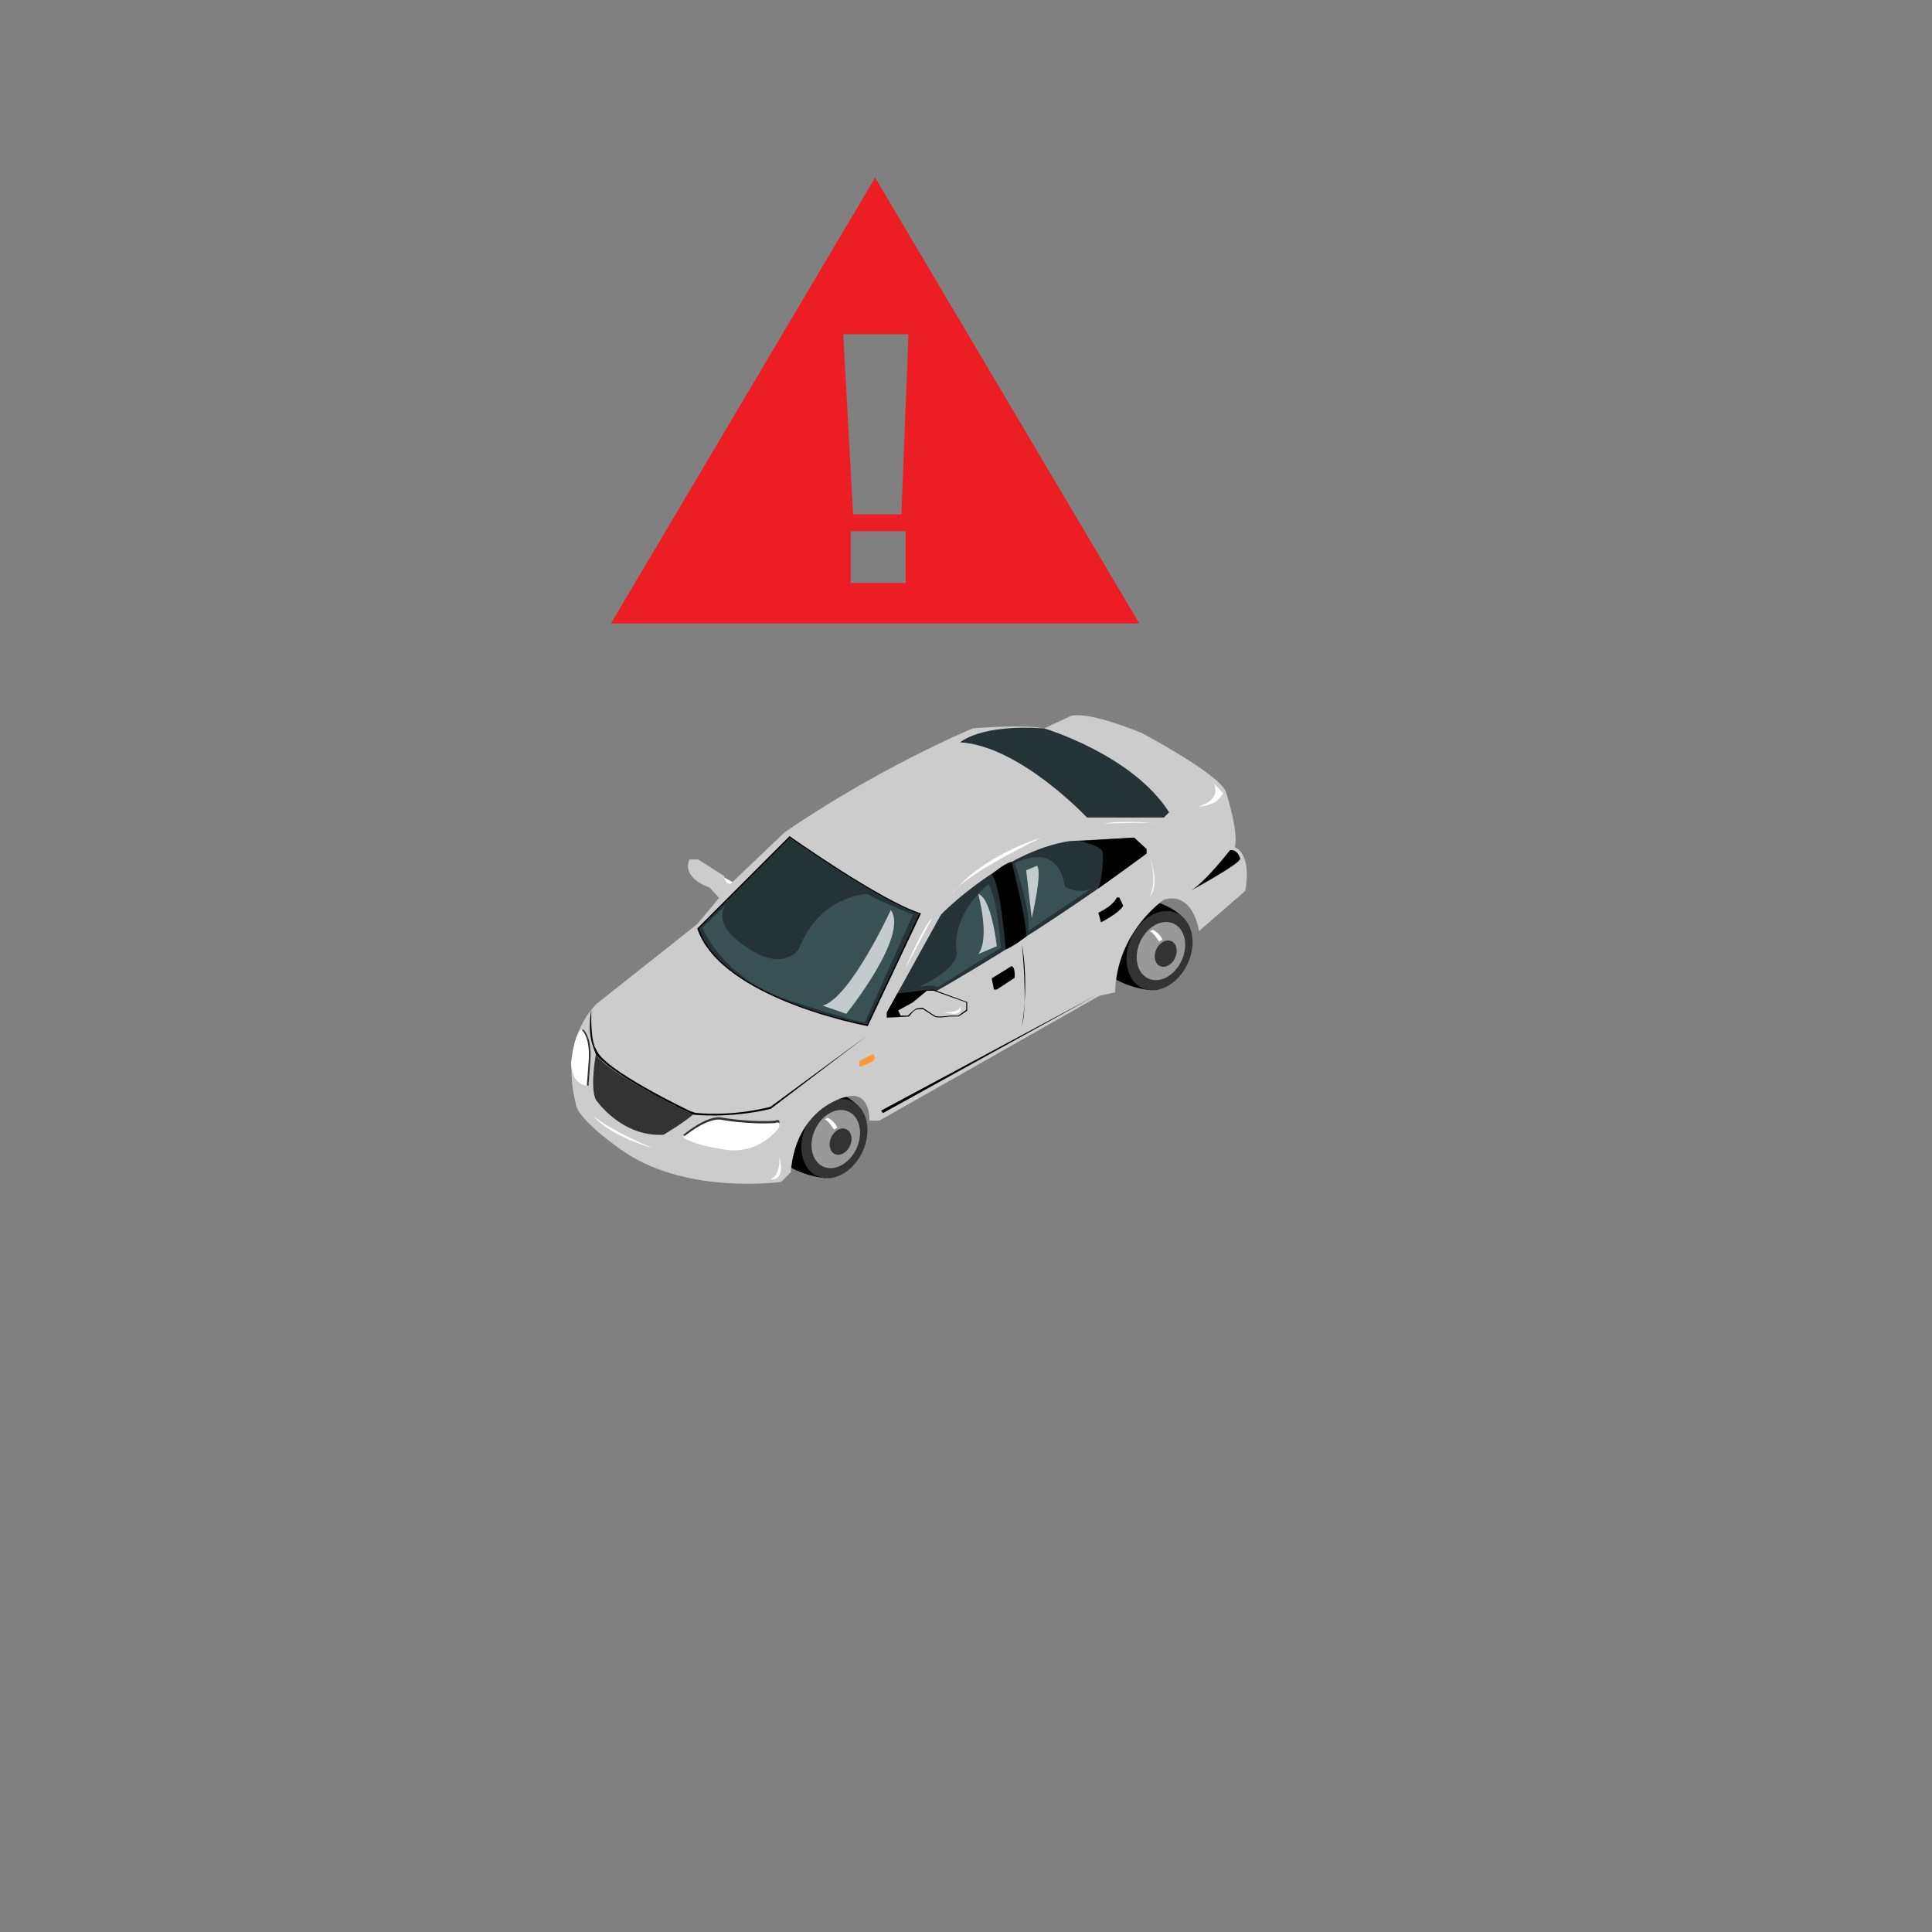 <?xml version="1.0" encoding="utf-8"?>
<!-- Generator: Adobe Illustrator 16.0.0, SVG Export Plug-In . SVG Version: 6.00 Build 0)  -->
<!DOCTYPE svg PUBLIC "-//W3C//DTD SVG 1.1//EN" "http://www.w3.org/Graphics/SVG/1.1/DTD/svg11.dtd">
<svg version="1.1" id="Layer_1" xmlns="http://www.w3.org/2000/svg" xmlns:xlink="http://www.w3.org/1999/xlink" x="0px" y="0px"
	 width="200px" height="200px" viewBox="0 0 200 200" enable-background="new 0 0 200 200" xml:space="preserve">
<rect x="0" y="0" width="200" height="200" fill="#808080" stroke="none"/>
<polygon fill="#FFFFFF" points="74.16,90.374 74.16,91.779 75.684,92.543 75.922,91.364 "/>
<g id="Tire_2_1_">
	<path d="M85.392,121.956c0,0-3.566-0.253-5.719-2.857c0,0-1.853-4.827,2.927-6.741c0,0,3.874-0.203,6.133,2.016
		C91.003,116.577,85.392,121.956,85.392,121.956z"/>
	<path fill="#333333" d="M89.456,118.828c-0.827,2.214-2.874,3.561-4.574,3.03c-1.697-0.531-2.407-2.744-1.58-4.952
		c0.831-2.204,2.875-3.556,4.575-3.026C89.575,114.414,90.281,116.625,89.456,118.828z"/>
	<path fill="#999999" d="M87.617,114.987c-1.244-0.387-2.75,0.608-3.353,2.217c-0.611,1.619-0.085,3.248,1.157,3.64
		c1.248,0.387,2.75-0.604,3.356-2.222C89.386,117.002,88.872,115.379,87.617,114.987z M88.042,118.499
		c-0.274,0.734-0.958,1.184-1.523,1.007c-0.566-0.175-0.8-0.915-0.526-1.646c0.272-0.729,0.952-1.178,1.521-1.002
		C88.076,117.025,88.313,117.77,88.042,118.499z"/>
	<path fill="#FFFFFF" d="M85.695,115.711c0,0,0.705,0.363,0.988,1.02l-0.351,0.207c0,0-0.564-0.974-0.972-1.057L85.695,115.711z"/>
	
		<animateTransform  type="translate" fill="remove" attributeType="XML" accumulate="none" repeatCount="indefinite" additive="replace" begin="0s" values="0,0;0.1,0.1;0,0" restart="always" calcMode="linear" dur="1" attributeName="transform">
		</animateTransform>
</g>
<g id="Tire_2_2_">
	<path d="M119.05,102.495c0,0-3.567-0.255-5.72-2.855c0,0-1.852-4.834,2.926-6.747c0,0,3.872-0.197,6.138,2.013
		C124.659,97.116,119.05,102.495,119.05,102.495z"/>
	<path fill="#333333" d="M123.111,99.37c-0.828,2.203-2.873,3.559-4.572,3.028c-1.699-0.535-2.406-2.744-1.582-4.945
		c0.831-2.21,2.875-3.563,4.575-3.031C123.234,94.949,123.938,97.167,123.111,99.37z"/>
	<path fill="#999999" d="M121.279,95.53c-1.248-0.392-2.752,0.602-3.357,2.222c-0.604,1.611-0.084,3.238,1.162,3.629
		s2.748-0.604,3.354-2.217C123.045,97.54,122.524,95.919,121.279,95.53z M121.693,99.042c-0.271,0.729-0.953,1.178-1.52,0.999
		c-0.566-0.172-0.797-0.908-0.525-1.64c0.271-0.727,0.949-1.181,1.52-1.004C121.737,97.567,121.973,98.307,121.693,99.042z"/>
	<path fill="#FFFFFF" d="M119.354,96.25c0,0,0.7,0.365,0.985,1.019l-0.35,0.208c0,0-0.566-0.978-0.97-1.06L119.354,96.25z"/>
	
		<animateTransform  type="translate" fill="remove" attributeType="XML" accumulate="none" repeatCount="indefinite" additive="replace" begin="0s" values="0,0;0.1,0.1;0,0" restart="always" calcMode="linear" dur="1" attributeName="transform">
		</animateTransform>
</g>
<g id="Car">
	<path fill="#CCCCCC" d="M59.605,114.21c0,0-1.9-6.146,2.171-10.312l10.403-8.235l2.259-2.71l-0.995-1.087
		c0,0-2.891-0.902-2.081-2.895h0.904l2.711,1.72c0,0,0,0.815,0.639,0.815l5.605-5.342c0,0,8.413-5.969,19.451-10.761
		c0,0,5.158-0.449,7.42,0l2.535-1.179c0,0,0.994-0.995,7.507,1.628c0,0,8.234,4.345,8.78,6.151c0,0,1.358,4.161,0.906,5.699
		c0,0,1.809,0.543,1.086,4.525l-4.793,4.166c0,0-0.539-4.166-3.619-3.256c0,0-4.882,3.256-5.061,9.583l-1.629,0.364L91.01,116.018
		h-1.009c0,0,0.181-3.255-2.535-2.441c0,0-5.062,1.083-5.607,7.778l-0.995,0.994c0,0-9.591,1.355-16.193-3.076
		C64.67,119.278,59.65,115.895,59.605,114.21z"/>
	<path d="M95.339,94.554l-5.512,11.668c0,0-15.165-2.759-17.647-10.106l9.556-9.56C81.733,86.556,91.201,93.262,95.339,94.554z"/>
	<path fill="#253336" d="M95.162,94.58l-5.435,11.491c0,0-14.926-2.718-17.369-9.952l9.406-9.408
		C81.767,86.71,91.088,93.311,95.162,94.58z"/>
	<path fill="#253336" d="M91.809,104.801l5.609-10.134c0,0,6.337-6.512,13.296-7.599l6.697-0.359l1.265,1.176v0.479
		c0,0-11.039,8.479-25.691,16.439l-1.174,0.544v-0.546H91.809z"/>
	<path fill="#253336" d="M99.408,76.848c0,0,1.992-1.902,8.686-1.448c0,0,9.137,2.715,12.932,8.688l-0.541,0.541h-7.963
		C112.529,84.629,105.559,77.212,99.408,76.848z"/>
	<path fill="#333333" d="M61.685,109.142c0,0-0.639,3.439,0,4.706c0,0,2.637,3.89,7.017,3.618c0,0,2.117-1.267,3.026-2.077
		C71.728,115.384,62.769,111.042,61.685,109.142z"/>
	<path fill="#333333" d="M60.346,106.553c0,0,0.985,0.682,0.758,3.394l-0.178,2.446c0,0-1.629-0.143-1.629-2.402
		C59.297,109.993,59.536,107.234,60.346,106.553z"/>
	<path fill="#333333" d="M70.731,117.479c0,0,2.261-1.918,3.797-1.822c0,0,2.806,0.542,5.701,0.364c0,0,0.721-0.353,0.358,0.54
		c0,0-2.08,2.896-5.789,2.17C74.804,118.731,71.562,118.244,70.731,117.479z"/>
	<path fill="#FFFFFF" d="M70.731,117.721c0,0,2.261-1.918,3.797-1.826c0,0,2.806,0.542,5.701,0.364c0,0,0.721-0.351,0.358,0.546
		c0,0-2.08,2.888-5.789,2.164C74.804,118.973,71.562,118.485,70.731,117.721z"/>
	<path fill="#FFFFFF" d="M60.172,106.569c0,0,0.986,0.677,0.758,3.392l-0.182,2.44c0,0-1.625-0.138-1.625-2.399
		C59.121,110.004,59.367,107.246,60.172,106.569z"/>
	<polygon fill="#FF9933" points="88.96,109.842 90.385,109.108 90.591,109.473 90.416,109.842 89.195,110.396 88.96,110.396 	"/>
	<path d="M102.664,90.512c0,0,1.291-1.16,2.054-1.29c0,0,1.681,6.526,1.497,7.747c0,0-1.23,0.958-2.096,1.326
		C104.119,98.293,103.568,91.413,102.664,90.512z"/>
	<path d="M111.769,87.067c0,0,2.31,0.452,2.402,1.226c0,0,0.041,2.659-0.505,3.7l5.016-3.629v-0.479l-1.303-1.176l0,0
		L111.769,87.067z"/>
	<path fill="#CCCCCC" d="M94.49,103.976l1.459-1.208h0.691l3.385,1.208v0.759l-0.82,0.607h-0.879c0,0-1.227,0.204-1.561,0
		c-0.343-0.203-1.223-0.811-1.223-0.811l-0.675,0.066l-0.377,0.269l-0.506,0.476h-0.744l-0.254-0.541L94.49,103.976z"/>
	<path d="M92.894,102.843l3.009-0.352l0.714-0.052l3.512,1.295v0.889l-0.887,0.595l-0.988,0.014c0,0-1.195,0.202-1.534,0
		c-0.343-0.203-1.176-0.773-1.176-0.773l-0.693,0.042l-0.27,0.17l-0.498,0.562l-2.275,0.115v-0.544L92.894,102.843z"/>
	<path fill="#CCCCCC" d="M94.49,103.771l1.459-1.21h0.691l3.385,1.21v0.761l-0.82,0.607h-0.879c0,0-1.227,0.203-1.561,0
		c-0.345-0.202-1.229-0.81-1.229-0.81l-0.68,0.063l-0.371,0.271l-0.507,0.475h-0.747l-0.248-0.541L94.49,103.771z"/>
	<path fill="#FFFFFF" d="M80.694,119.771c0,0,0.123,1.864-0.92,2.307C79.774,122.079,81.337,122.437,80.694,119.771z"/>
	<path fill="#FFFFFF" d="M96.5,95.031l-2.839,5.337C93.663,100.366,95.631,95.755,96.5,95.031z"/>
	<path fill="#FFFFFF" d="M107.776,86.71c0,0-8.35,4.046-9.186,5.833C98.597,92.543,100.858,89.016,107.776,86.71z"/>
	<path fill="#FFFFFF" d="M99.408,104.099c0,0,0.226,0.702-1.676,0.702C97.732,104.801,99.769,105.434,99.408,104.099z"/>
	<path d="M61.215,104.527c0,0-0.456,2.08,0.186,3.844l0.283,0.771c0,0,1.073,1.853,10.043,6.242c0,0,3.614,0.449,8.047-0.591
		l9.998-7.595l-9.998,7.367c0,0-3.574,1.042-7.778,0.639l-0.545-0.181c0,0-9.064-4.298-9.722-6.375
		C61.729,108.648,61.117,108.139,61.215,104.527z"/>
	<path fill="#FFFFFF" d="M61.401,115.485c0,0,1.401,1.97,6.15,3.362C67.554,118.848,63.023,116.968,61.401,115.485z"/>
	<path opacity="0.3" fill="#669999" enable-background="new    " d="M94.521,94.667c0,0-3.482-1.356-4.751-2.123
		c0,0-4.933,0.102-7.103,5.75c0,0-1.945,2.932-6.696-1.271c0,0-1.901-1.513-0.902-3.266l-2.351,2.268c0,0,1.989,5.203,8.908,7.509
		c0,0,7.281,2.409,7.916,2.258L94.521,94.667z"/>
	<polygon points="113.533,102.998 91.413,115.218 91.199,114.978 	"/>
	<path d="M102.664,101.279l0.226,1.16h0.294l1.846-1.215c0,0,0.115-1.08-0.312-1.217L102.664,101.279z"/>
	<path d="M113.701,94.486l0.271,0.996c0,0,1.899-0.962,2.305-1.723l-0.405-0.853h-0.271
		C115.601,92.905,115.377,93.674,113.701,94.486z"/>
	<path opacity="0.3" fill="#669999" enable-background="new    " d="M102.303,91.549c0,0,0.861,0.814,1.314,6.559l-6.514,4.07
		c0,0-0.917-0.317-2.02,0c0,0,3.823-1.627,3.967-3.482C99.046,98.695,98.142,95.122,102.303,91.549z"/>
	<path opacity="0.3" fill="#669999" enable-background="new    " d="M105.045,89.352c0,0,1.782,5.181,1.377,7.037l6.559-4.396
		c0,0-1.265,0.642-2.76-0.219C110.217,91.774,109.865,87.058,105.045,89.352z"/>
	<path d="M127.326,88.009c0,0-2.549,3.297-4.035,4.177c0,0,5.121-2.783,5.09-3.295C128.381,88.889,128.178,87.906,127.326,88.009z"
		/>
	<path d="M105.787,97.702c0,0,0.639,6.321,0,8.52C105.787,106.222,106.561,102.132,105.787,97.702z"/>
	<path fill="#FFFFFF" d="M118.994,88.721c0,0,1.18,2.692,0,4.184C118.994,92.905,119.9,91.325,118.994,88.721z"/>
	<path fill="#FFFFFF" d="M114.291,85.26c0,0,4.75-0.178,5.561,0C119.852,85.26,116.503,84.854,114.291,85.26z"/>
	<path fill="#FFFFFF" d="M125.641,81.099c0,0,0.994,1.674-1.627,2.395c0,0,2.078,0,2.584-1.403L125.641,81.099z"/>
	<path opacity="0.7" fill="#FFFFFF" enable-background="new    " d="M92.22,94.194c0,0-4.207,9.137-7.058,9.906l2.441,0.851
		C87.604,104.951,94.117,96.886,92.22,94.194z"/>
	<path opacity="0.7" fill="#FFFFFF" enable-background="new    " d="M101.269,92.543c0,0,1.257,4.624,0,6.222l1.918-0.815
		C103.184,97.95,102.654,92.974,101.269,92.543z"/>
	<path opacity="0.7" fill="#FFFFFF" enable-background="new    " d="M106.229,90.093l0.576,4.938c0,0,1.15-4.836,0.539-5.407
		L106.229,90.093z"/>
</g>
<g>
	<path fill="#EC1E24" d="M90.592,18.388l-27.35,46.153h54.697L90.592,18.388z M94.045,34.596l-0.733,18.647h-4.998l-1.022-18.647
		H94.045z M93.752,60.347h-5.689v-5.362h5.689V60.347z"/>
</g>
</svg>
